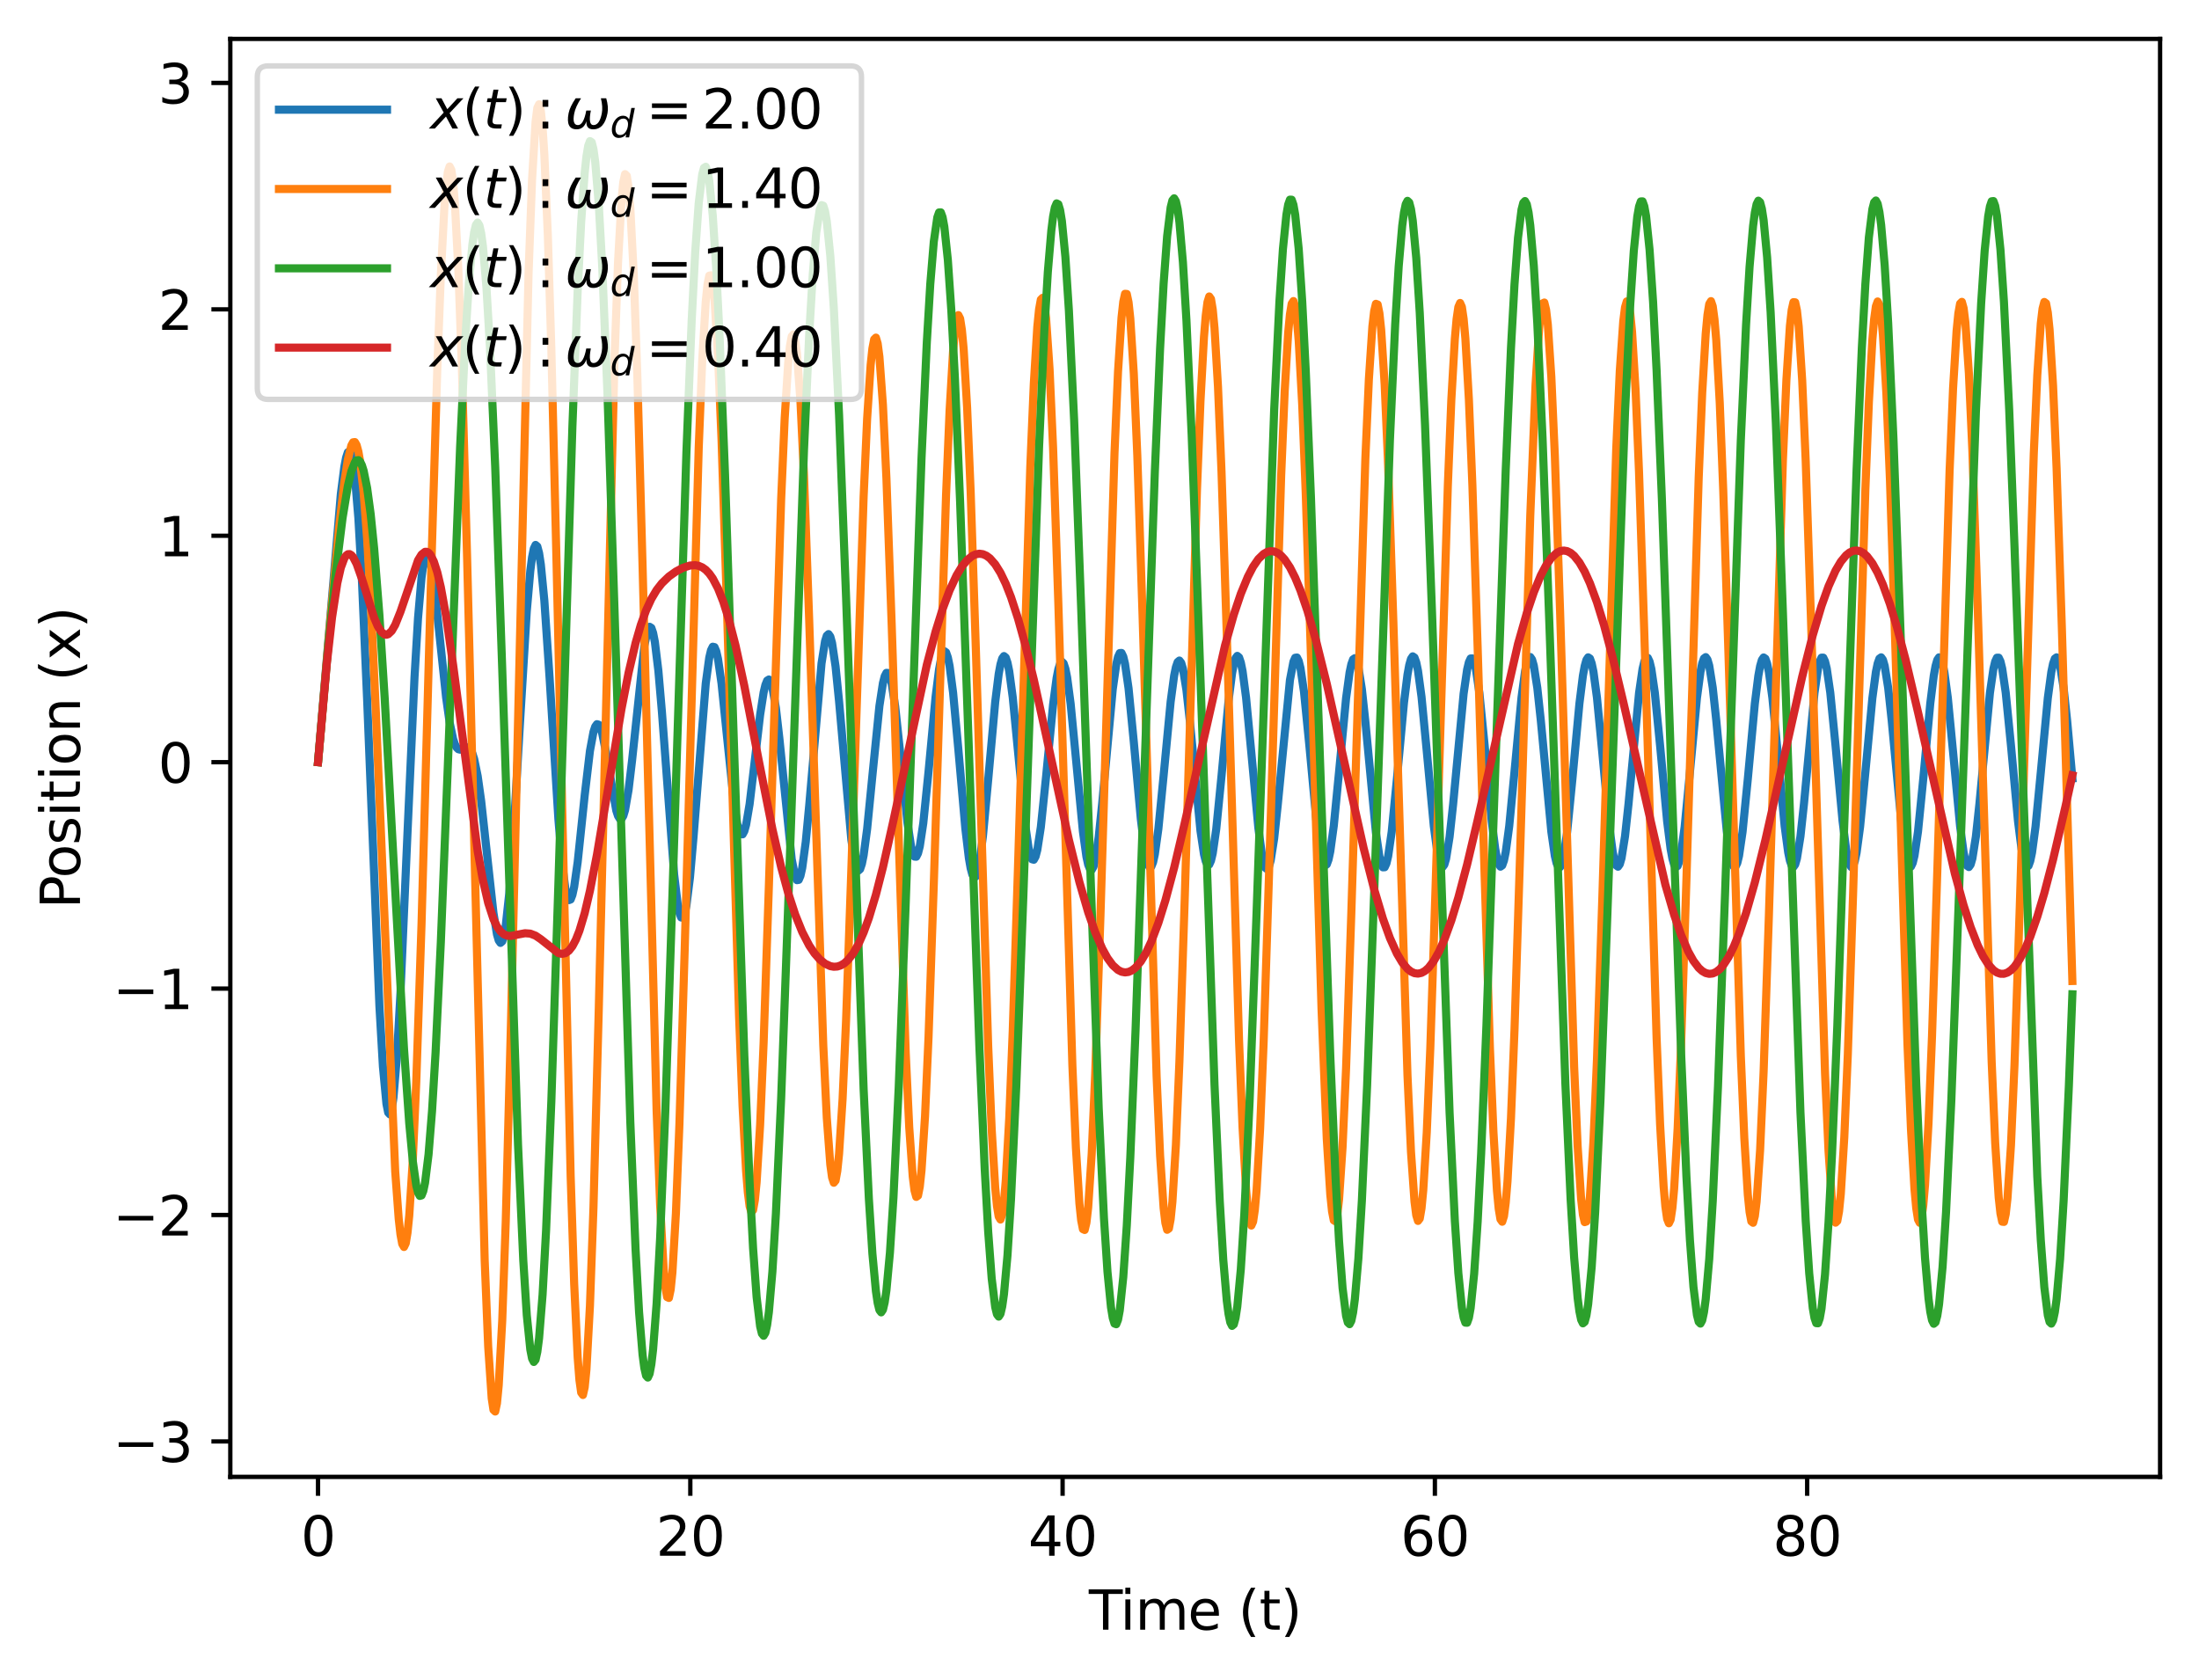 <?xml version="1.0" encoding="utf-8" standalone="no"?>
<!DOCTYPE svg PUBLIC "-//W3C//DTD SVG 1.1//EN"
  "http://www.w3.org/Graphics/SVG/1.1/DTD/svg11.dtd">
<svg xmlns:xlink="http://www.w3.org/1999/xlink" width="406.94pt" height="310.868pt" viewBox="0 0 406.94 310.868" xmlns="http://www.w3.org/2000/svg" version="1.1">
 <defs>
  <style type="text/css">*{stroke-linejoin: round; stroke-linecap: butt}</style>
 </defs>
 <g id="figure_1">
  <g id="patch_1">
   <path d="M 0 310.868 
L 406.94 310.868 
L 406.94 0 
L 0 0 
z
" style="fill: #ffffff"/>
  </g>
  <g id="axes_1">
   <g id="patch_2">
    <path d="M 42.62 273.312 
L 399.74 273.312 
L 399.74 7.2 
L 42.62 7.2 
z
" style="fill: #ffffff"/>
   </g>
   <g id="matplotlib.axis_1">
    <g id="xtick_1">
     <g id="line2d_1">
      <defs>
       <path id="m3a21cd30e2" d="M 0 0 
L 0 3.5 
" style="stroke: #000000; stroke-width: 0.8"/>
      </defs>
      <g>
       <use xlink:href="#m3a21cd30e2" x="58.853" y="273.312" style="stroke: #000000; stroke-width: 0.8"/>
      </g>
     </g>
     <g id="text_1">
      <!-- 0 -->
      <g transform="translate(55.672 287.91) scale(0.1 -0.1)">
       <defs>
        <path id="DejaVuSans-30" d="M 2034 4250 
Q 1547 4250 1301 3770 
Q 1056 3291 1056 2328 
Q 1056 1369 1301 889 
Q 1547 409 2034 409 
Q 2525 409 2770 889 
Q 3016 1369 3016 2328 
Q 3016 3291 2770 3770 
Q 2525 4250 2034 4250 
z
M 2034 4750 
Q 2819 4750 3233 4129 
Q 3647 3509 3647 2328 
Q 3647 1150 3233 529 
Q 2819 -91 2034 -91 
Q 1250 -91 836 529 
Q 422 1150 422 2328 
Q 422 3509 836 4129 
Q 1250 4750 2034 4750 
z
" transform="scale(0.016)"/>
       </defs>
       <use xlink:href="#DejaVuSans-30"/>
      </g>
     </g>
    </g>
    <g id="xtick_2">
     <g id="line2d_2">
      <g>
       <use xlink:href="#m3a21cd30e2" x="127.747" y="273.312" style="stroke: #000000; stroke-width: 0.8"/>
      </g>
     </g>
     <g id="text_2">
      <!-- 20 -->
      <g transform="translate(121.384 287.91) scale(0.1 -0.1)">
       <defs>
        <path id="DejaVuSans-32" d="M 1228 531 
L 3431 531 
L 3431 0 
L 469 0 
L 469 531 
Q 828 903 1448 1529 
Q 2069 2156 2228 2338 
Q 2531 2678 2651 2914 
Q 2772 3150 2772 3378 
Q 2772 3750 2511 3984 
Q 2250 4219 1831 4219 
Q 1534 4219 1204 4116 
Q 875 4013 500 3803 
L 500 4441 
Q 881 4594 1212 4672 
Q 1544 4750 1819 4750 
Q 2544 4750 2975 4387 
Q 3406 4025 3406 3419 
Q 3406 3131 3298 2873 
Q 3191 2616 2906 2266 
Q 2828 2175 2409 1742 
Q 1991 1309 1228 531 
z
" transform="scale(0.016)"/>
       </defs>
       <use xlink:href="#DejaVuSans-32"/>
       <use xlink:href="#DejaVuSans-30" x="63.623"/>
      </g>
     </g>
    </g>
    <g id="xtick_3">
     <g id="line2d_3">
      <g>
       <use xlink:href="#m3a21cd30e2" x="196.641" y="273.312" style="stroke: #000000; stroke-width: 0.8"/>
      </g>
     </g>
     <g id="text_3">
      <!-- 40 -->
      <g transform="translate(190.278 287.91) scale(0.1 -0.1)">
       <defs>
        <path id="DejaVuSans-34" d="M 2419 4116 
L 825 1625 
L 2419 1625 
L 2419 4116 
z
M 2253 4666 
L 3047 4666 
L 3047 1625 
L 3713 1625 
L 3713 1100 
L 3047 1100 
L 3047 0 
L 2419 0 
L 2419 1100 
L 313 1100 
L 313 1709 
L 2253 4666 
z
" transform="scale(0.016)"/>
       </defs>
       <use xlink:href="#DejaVuSans-34"/>
       <use xlink:href="#DejaVuSans-30" x="63.623"/>
      </g>
     </g>
    </g>
    <g id="xtick_4">
     <g id="line2d_4">
      <g>
       <use xlink:href="#m3a21cd30e2" x="265.535" y="273.312" style="stroke: #000000; stroke-width: 0.8"/>
      </g>
     </g>
     <g id="text_4">
      <!-- 60 -->
      <g transform="translate(259.172 287.91) scale(0.1 -0.1)">
       <defs>
        <path id="DejaVuSans-36" d="M 2113 2584 
Q 1688 2584 1439 2293 
Q 1191 2003 1191 1497 
Q 1191 994 1439 701 
Q 1688 409 2113 409 
Q 2538 409 2786 701 
Q 3034 994 3034 1497 
Q 3034 2003 2786 2293 
Q 2538 2584 2113 2584 
z
M 3366 4563 
L 3366 3988 
Q 3128 4100 2886 4159 
Q 2644 4219 2406 4219 
Q 1781 4219 1451 3797 
Q 1122 3375 1075 2522 
Q 1259 2794 1537 2939 
Q 1816 3084 2150 3084 
Q 2853 3084 3261 2657 
Q 3669 2231 3669 1497 
Q 3669 778 3244 343 
Q 2819 -91 2113 -91 
Q 1303 -91 875 529 
Q 447 1150 447 2328 
Q 447 3434 972 4092 
Q 1497 4750 2381 4750 
Q 2619 4750 2861 4703 
Q 3103 4656 3366 4563 
z
" transform="scale(0.016)"/>
       </defs>
       <use xlink:href="#DejaVuSans-36"/>
       <use xlink:href="#DejaVuSans-30" x="63.623"/>
      </g>
     </g>
    </g>
    <g id="xtick_5">
     <g id="line2d_5">
      <g>
       <use xlink:href="#m3a21cd30e2" x="334.428" y="273.312" style="stroke: #000000; stroke-width: 0.8"/>
      </g>
     </g>
     <g id="text_5">
      <!-- 80 -->
      <g transform="translate(328.066 287.91) scale(0.1 -0.1)">
       <defs>
        <path id="DejaVuSans-38" d="M 2034 2216 
Q 1584 2216 1326 1975 
Q 1069 1734 1069 1313 
Q 1069 891 1326 650 
Q 1584 409 2034 409 
Q 2484 409 2743 651 
Q 3003 894 3003 1313 
Q 3003 1734 2745 1975 
Q 2488 2216 2034 2216 
z
M 1403 2484 
Q 997 2584 770 2862 
Q 544 3141 544 3541 
Q 544 4100 942 4425 
Q 1341 4750 2034 4750 
Q 2731 4750 3128 4425 
Q 3525 4100 3525 3541 
Q 3525 3141 3298 2862 
Q 3072 2584 2669 2484 
Q 3125 2378 3379 2068 
Q 3634 1759 3634 1313 
Q 3634 634 3220 271 
Q 2806 -91 2034 -91 
Q 1263 -91 848 271 
Q 434 634 434 1313 
Q 434 1759 690 2068 
Q 947 2378 1403 2484 
z
M 1172 3481 
Q 1172 3119 1398 2916 
Q 1625 2713 2034 2713 
Q 2441 2713 2670 2916 
Q 2900 3119 2900 3481 
Q 2900 3844 2670 4047 
Q 2441 4250 2034 4250 
Q 1625 4250 1398 4047 
Q 1172 3844 1172 3481 
z
" transform="scale(0.016)"/>
       </defs>
       <use xlink:href="#DejaVuSans-38"/>
       <use xlink:href="#DejaVuSans-30" x="63.623"/>
      </g>
     </g>
    </g>
    <g id="text_6">
     <!-- Time (t) -->
     <g transform="translate(201.496 301.589) scale(0.1 -0.1)">
      <defs>
       <path id="DejaVuSans-54" d="M -19 4666 
L 3928 4666 
L 3928 4134 
L 2272 4134 
L 2272 0 
L 1638 0 
L 1638 4134 
L -19 4134 
L -19 4666 
z
" transform="scale(0.016)"/>
       <path id="DejaVuSans-69" d="M 603 3500 
L 1178 3500 
L 1178 0 
L 603 0 
L 603 3500 
z
M 603 4863 
L 1178 4863 
L 1178 4134 
L 603 4134 
L 603 4863 
z
" transform="scale(0.016)"/>
       <path id="DejaVuSans-6d" d="M 3328 2828 
Q 3544 3216 3844 3400 
Q 4144 3584 4550 3584 
Q 5097 3584 5394 3201 
Q 5691 2819 5691 2113 
L 5691 0 
L 5113 0 
L 5113 2094 
Q 5113 2597 4934 2840 
Q 4756 3084 4391 3084 
Q 3944 3084 3684 2787 
Q 3425 2491 3425 1978 
L 3425 0 
L 2847 0 
L 2847 2094 
Q 2847 2600 2669 2842 
Q 2491 3084 2119 3084 
Q 1678 3084 1418 2786 
Q 1159 2488 1159 1978 
L 1159 0 
L 581 0 
L 581 3500 
L 1159 3500 
L 1159 2956 
Q 1356 3278 1631 3431 
Q 1906 3584 2284 3584 
Q 2666 3584 2933 3390 
Q 3200 3197 3328 2828 
z
" transform="scale(0.016)"/>
       <path id="DejaVuSans-65" d="M 3597 1894 
L 3597 1613 
L 953 1613 
Q 991 1019 1311 708 
Q 1631 397 2203 397 
Q 2534 397 2845 478 
Q 3156 559 3463 722 
L 3463 178 
Q 3153 47 2828 -22 
Q 2503 -91 2169 -91 
Q 1331 -91 842 396 
Q 353 884 353 1716 
Q 353 2575 817 3079 
Q 1281 3584 2069 3584 
Q 2775 3584 3186 3129 
Q 3597 2675 3597 1894 
z
M 3022 2063 
Q 3016 2534 2758 2815 
Q 2500 3097 2075 3097 
Q 1594 3097 1305 2825 
Q 1016 2553 972 2059 
L 3022 2063 
z
" transform="scale(0.016)"/>
       <path id="DejaVuSans-20" transform="scale(0.016)"/>
       <path id="DejaVuSans-28" d="M 1984 4856 
Q 1566 4138 1362 3434 
Q 1159 2731 1159 2009 
Q 1159 1288 1364 580 
Q 1569 -128 1984 -844 
L 1484 -844 
Q 1016 -109 783 600 
Q 550 1309 550 2009 
Q 550 2706 781 3412 
Q 1013 4119 1484 4856 
L 1984 4856 
z
" transform="scale(0.016)"/>
       <path id="DejaVuSans-74" d="M 1172 4494 
L 1172 3500 
L 2356 3500 
L 2356 3053 
L 1172 3053 
L 1172 1153 
Q 1172 725 1289 603 
Q 1406 481 1766 481 
L 2356 481 
L 2356 0 
L 1766 0 
Q 1100 0 847 248 
Q 594 497 594 1153 
L 594 3053 
L 172 3053 
L 172 3500 
L 594 3500 
L 594 4494 
L 1172 4494 
z
" transform="scale(0.016)"/>
       <path id="DejaVuSans-29" d="M 513 4856 
L 1013 4856 
Q 1481 4119 1714 3412 
Q 1947 2706 1947 2009 
Q 1947 1309 1714 600 
Q 1481 -109 1013 -844 
L 513 -844 
Q 928 -128 1133 580 
Q 1338 1288 1338 2009 
Q 1338 2731 1133 3434 
Q 928 4138 513 4856 
z
" transform="scale(0.016)"/>
      </defs>
      <use xlink:href="#DejaVuSans-54"/>
      <use xlink:href="#DejaVuSans-69" x="57.959"/>
      <use xlink:href="#DejaVuSans-6d" x="85.742"/>
      <use xlink:href="#DejaVuSans-65" x="183.154"/>
      <use xlink:href="#DejaVuSans-20" x="244.678"/>
      <use xlink:href="#DejaVuSans-28" x="276.465"/>
      <use xlink:href="#DejaVuSans-74" x="315.479"/>
      <use xlink:href="#DejaVuSans-29" x="354.688"/>
     </g>
    </g>
   </g>
   <g id="matplotlib.axis_2">
    <g id="ytick_1">
     <g id="line2d_6">
      <defs>
       <path id="m6da5e5946d" d="M 0 0 
L -3.5 0 
" style="stroke: #000000; stroke-width: 0.8"/>
      </defs>
      <g>
       <use xlink:href="#m6da5e5946d" x="42.62" y="266.751" style="stroke: #000000; stroke-width: 0.8"/>
      </g>
     </g>
     <g id="text_7">
      <!-- −3 -->
      <g transform="translate(20.878 270.55) scale(0.1 -0.1)">
       <defs>
        <path id="DejaVuSans-2212" d="M 678 2272 
L 4684 2272 
L 4684 1741 
L 678 1741 
L 678 2272 
z
" transform="scale(0.016)"/>
        <path id="DejaVuSans-33" d="M 2597 2516 
Q 3050 2419 3304 2112 
Q 3559 1806 3559 1356 
Q 3559 666 3084 287 
Q 2609 -91 1734 -91 
Q 1441 -91 1130 -33 
Q 819 25 488 141 
L 488 750 
Q 750 597 1062 519 
Q 1375 441 1716 441 
Q 2309 441 2620 675 
Q 2931 909 2931 1356 
Q 2931 1769 2642 2001 
Q 2353 2234 1838 2234 
L 1294 2234 
L 1294 2753 
L 1863 2753 
Q 2328 2753 2575 2939 
Q 2822 3125 2822 3475 
Q 2822 3834 2567 4026 
Q 2313 4219 1838 4219 
Q 1578 4219 1281 4162 
Q 984 4106 628 3988 
L 628 4550 
Q 988 4650 1302 4700 
Q 1616 4750 1894 4750 
Q 2613 4750 3031 4423 
Q 3450 4097 3450 3541 
Q 3450 3153 3228 2886 
Q 3006 2619 2597 2516 
z
" transform="scale(0.016)"/>
       </defs>
       <use xlink:href="#DejaVuSans-2212"/>
       <use xlink:href="#DejaVuSans-33" x="83.789"/>
      </g>
     </g>
    </g>
    <g id="ytick_2">
     <g id="line2d_7">
      <g>
       <use xlink:href="#m6da5e5946d" x="42.62" y="224.85" style="stroke: #000000; stroke-width: 0.8"/>
      </g>
     </g>
     <g id="text_8">
      <!-- −2 -->
      <g transform="translate(20.878 228.649) scale(0.1 -0.1)">
       <use xlink:href="#DejaVuSans-2212"/>
       <use xlink:href="#DejaVuSans-32" x="83.789"/>
      </g>
     </g>
    </g>
    <g id="ytick_3">
     <g id="line2d_8">
      <g>
       <use xlink:href="#m6da5e5946d" x="42.62" y="182.949" style="stroke: #000000; stroke-width: 0.8"/>
      </g>
     </g>
     <g id="text_9">
      <!-- −1 -->
      <g transform="translate(20.878 186.748) scale(0.1 -0.1)">
       <defs>
        <path id="DejaVuSans-31" d="M 794 531 
L 1825 531 
L 1825 4091 
L 703 3866 
L 703 4441 
L 1819 4666 
L 2450 4666 
L 2450 531 
L 3481 531 
L 3481 0 
L 794 0 
L 794 531 
z
" transform="scale(0.016)"/>
       </defs>
       <use xlink:href="#DejaVuSans-2212"/>
       <use xlink:href="#DejaVuSans-31" x="83.789"/>
      </g>
     </g>
    </g>
    <g id="ytick_4">
     <g id="line2d_9">
      <g>
       <use xlink:href="#m6da5e5946d" x="42.62" y="141.048" style="stroke: #000000; stroke-width: 0.8"/>
      </g>
     </g>
     <g id="text_10">
      <!-- 0 -->
      <g transform="translate(29.258 144.848) scale(0.1 -0.1)">
       <use xlink:href="#DejaVuSans-30"/>
      </g>
     </g>
    </g>
    <g id="ytick_5">
     <g id="line2d_10">
      <g>
       <use xlink:href="#m6da5e5946d" x="42.62" y="99.148" style="stroke: #000000; stroke-width: 0.8"/>
      </g>
     </g>
     <g id="text_11">
      <!-- 1 -->
      <g transform="translate(29.258 102.947) scale(0.1 -0.1)">
       <use xlink:href="#DejaVuSans-31"/>
      </g>
     </g>
    </g>
    <g id="ytick_6">
     <g id="line2d_11">
      <g>
       <use xlink:href="#m6da5e5946d" x="42.62" y="57.247" style="stroke: #000000; stroke-width: 0.8"/>
      </g>
     </g>
     <g id="text_12">
      <!-- 2 -->
      <g transform="translate(29.258 61.046) scale(0.1 -0.1)">
       <use xlink:href="#DejaVuSans-32"/>
      </g>
     </g>
    </g>
    <g id="ytick_7">
     <g id="line2d_12">
      <g>
       <use xlink:href="#m6da5e5946d" x="42.62" y="15.346" style="stroke: #000000; stroke-width: 0.8"/>
      </g>
     </g>
     <g id="text_13">
      <!-- 3 -->
      <g transform="translate(29.258 19.145) scale(0.1 -0.1)">
       <use xlink:href="#DejaVuSans-33"/>
      </g>
     </g>
    </g>
    <g id="text_14">
     <!-- Position (x) -->
     <g transform="translate(14.798 168.17) rotate(-90) scale(0.1 -0.1)">
      <defs>
       <path id="DejaVuSans-50" d="M 1259 4147 
L 1259 2394 
L 2053 2394 
Q 2494 2394 2734 2622 
Q 2975 2850 2975 3272 
Q 2975 3691 2734 3919 
Q 2494 4147 2053 4147 
L 1259 4147 
z
M 628 4666 
L 2053 4666 
Q 2838 4666 3239 4311 
Q 3641 3956 3641 3272 
Q 3641 2581 3239 2228 
Q 2838 1875 2053 1875 
L 1259 1875 
L 1259 0 
L 628 0 
L 628 4666 
z
" transform="scale(0.016)"/>
       <path id="DejaVuSans-6f" d="M 1959 3097 
Q 1497 3097 1228 2736 
Q 959 2375 959 1747 
Q 959 1119 1226 758 
Q 1494 397 1959 397 
Q 2419 397 2687 759 
Q 2956 1122 2956 1747 
Q 2956 2369 2687 2733 
Q 2419 3097 1959 3097 
z
M 1959 3584 
Q 2709 3584 3137 3096 
Q 3566 2609 3566 1747 
Q 3566 888 3137 398 
Q 2709 -91 1959 -91 
Q 1206 -91 779 398 
Q 353 888 353 1747 
Q 353 2609 779 3096 
Q 1206 3584 1959 3584 
z
" transform="scale(0.016)"/>
       <path id="DejaVuSans-73" d="M 2834 3397 
L 2834 2853 
Q 2591 2978 2328 3040 
Q 2066 3103 1784 3103 
Q 1356 3103 1142 2972 
Q 928 2841 928 2578 
Q 928 2378 1081 2264 
Q 1234 2150 1697 2047 
L 1894 2003 
Q 2506 1872 2764 1633 
Q 3022 1394 3022 966 
Q 3022 478 2636 193 
Q 2250 -91 1575 -91 
Q 1294 -91 989 -36 
Q 684 19 347 128 
L 347 722 
Q 666 556 975 473 
Q 1284 391 1588 391 
Q 1994 391 2212 530 
Q 2431 669 2431 922 
Q 2431 1156 2273 1281 
Q 2116 1406 1581 1522 
L 1381 1569 
Q 847 1681 609 1914 
Q 372 2147 372 2553 
Q 372 3047 722 3315 
Q 1072 3584 1716 3584 
Q 2034 3584 2315 3537 
Q 2597 3491 2834 3397 
z
" transform="scale(0.016)"/>
       <path id="DejaVuSans-6e" d="M 3513 2113 
L 3513 0 
L 2938 0 
L 2938 2094 
Q 2938 2591 2744 2837 
Q 2550 3084 2163 3084 
Q 1697 3084 1428 2787 
Q 1159 2491 1159 1978 
L 1159 0 
L 581 0 
L 581 3500 
L 1159 3500 
L 1159 2956 
Q 1366 3272 1645 3428 
Q 1925 3584 2291 3584 
Q 2894 3584 3203 3211 
Q 3513 2838 3513 2113 
z
" transform="scale(0.016)"/>
       <path id="DejaVuSans-78" d="M 3513 3500 
L 2247 1797 
L 3578 0 
L 2900 0 
L 1881 1375 
L 863 0 
L 184 0 
L 1544 1831 
L 300 3500 
L 978 3500 
L 1906 2253 
L 2834 3500 
L 3513 3500 
z
" transform="scale(0.016)"/>
      </defs>
      <use xlink:href="#DejaVuSans-50"/>
      <use xlink:href="#DejaVuSans-6f" x="56.678"/>
      <use xlink:href="#DejaVuSans-73" x="117.859"/>
      <use xlink:href="#DejaVuSans-69" x="169.959"/>
      <use xlink:href="#DejaVuSans-74" x="197.742"/>
      <use xlink:href="#DejaVuSans-69" x="236.951"/>
      <use xlink:href="#DejaVuSans-6f" x="264.734"/>
      <use xlink:href="#DejaVuSans-6e" x="325.916"/>
      <use xlink:href="#DejaVuSans-20" x="389.295"/>
      <use xlink:href="#DejaVuSans-28" x="421.082"/>
      <use xlink:href="#DejaVuSans-78" x="460.096"/>
      <use xlink:href="#DejaVuSans-29" x="519.275"/>
     </g>
    </g>
   </g>
   <g id="line2d_13">
    <path d="M 58.853 141.048 
L 63.074 91.427 
L 63.723 86.372 
L 64.048 84.693 
L 64.372 83.699 
L 64.697 83.483 
L 65.021 84.115 
L 65.346 85.648 
L 65.671 88.114 
L 66.32 95.862 
L 66.969 107.187 
L 67.943 129.505 
L 70.216 186.206 
L 70.865 197.406 
L 71.515 204.282 
L 71.839 205.896 
L 72.164 206.238 
L 72.489 205.309 
L 72.813 203.137 
L 73.462 195.359 
L 74.112 183.766 
L 75.41 154.125 
L 76.709 125.313 
L 77.358 114.401 
L 78.008 106.91 
L 78.332 104.55 
L 78.657 103.111 
L 78.982 102.566 
L 79.306 102.854 
L 79.631 103.899 
L 80.28 107.881 
L 81.254 116.784 
L 82.553 129.053 
L 83.202 133.666 
L 83.851 136.753 
L 84.176 137.72 
L 84.501 138.337 
L 84.825 138.652 
L 85.15 138.732 
L 85.799 138.502 
L 86.449 138.304 
L 86.773 138.422 
L 87.098 138.783 
L 87.423 139.448 
L 87.747 140.46 
L 88.397 143.617 
L 89.046 148.241 
L 90.02 157.139 
L 91.318 168.956 
L 91.968 172.911 
L 92.292 174.038 
L 92.617 174.493 
L 92.942 174.211 
L 93.266 173.154 
L 93.591 171.309 
L 94.24 165.328 
L 94.89 156.644 
L 96.188 134.4 
L 97.487 113.073 
L 98.136 105.644 
L 98.461 103.134 
L 98.786 101.52 
L 99.11 100.846 
L 99.435 101.125 
L 99.76 102.342 
L 100.084 104.46 
L 100.733 111.115 
L 101.707 125.476 
L 103.331 151.532 
L 103.98 159.393 
L 104.629 164.527 
L 104.954 165.944 
L 105.279 166.58 
L 105.603 166.456 
L 105.928 165.613 
L 106.253 164.122 
L 106.902 159.545 
L 108.201 147.191 
L 109.174 138.96 
L 109.824 135.449 
L 110.148 134.463 
L 110.473 134.019 
L 110.798 134.111 
L 111.122 134.709 
L 111.447 135.762 
L 112.096 138.941 
L 114.044 150.004 
L 114.369 150.995 
L 114.694 151.522 
L 115.018 151.534 
L 115.343 151.004 
L 115.668 149.925 
L 116.317 146.205 
L 116.966 140.757 
L 119.239 119.482 
L 119.888 116.501 
L 120.213 115.992 
L 120.537 116.198 
L 120.862 117.133 
L 121.187 118.789 
L 121.836 124.118 
L 122.485 131.651 
L 124.758 161.862 
L 125.407 167.277 
L 125.732 168.922 
L 126.057 169.787 
L 126.381 169.844 
L 126.706 169.094 
L 127.03 167.564 
L 127.68 162.398 
L 128.329 155.026 
L 130.602 126.482 
L 131.251 121.707 
L 131.576 120.335 
L 131.9 119.684 
L 132.225 119.754 
L 132.55 120.526 
L 132.874 121.951 
L 133.524 126.474 
L 134.498 135.93 
L 135.796 148.385 
L 136.445 152.503 
L 136.77 153.745 
L 137.095 154.382 
L 137.419 154.401 
L 137.744 153.811 
L 138.069 152.643 
L 138.718 148.813 
L 139.692 140.655 
L 140.666 132.288 
L 141.315 128.131 
L 141.64 126.761 
L 141.965 125.953 
L 142.289 125.75 
L 142.614 126.17 
L 142.939 127.211 
L 143.588 131.025 
L 144.237 136.713 
L 146.51 159.01 
L 147.159 162.239 
L 147.484 162.882 
L 147.808 162.828 
L 148.133 162.067 
L 148.458 160.613 
L 149.107 155.812 
L 149.756 148.989 
L 152.029 122.777 
L 152.678 118.67 
L 153.003 117.641 
L 153.328 117.349 
L 153.652 117.801 
L 153.977 118.979 
L 154.626 123.323 
L 155.275 129.782 
L 157.548 155.438 
L 158.197 159.603 
L 158.522 160.714 
L 158.847 161.128 
L 159.171 160.842 
L 159.496 159.874 
L 159.821 158.267 
L 160.47 153.408 
L 161.444 143.532 
L 162.742 130.642 
L 163.392 126.405 
L 163.716 125.145 
L 164.041 124.52 
L 164.366 124.548 
L 164.69 125.225 
L 165.015 126.522 
L 165.664 130.749 
L 166.638 139.859 
L 167.937 152.298 
L 168.586 156.541 
L 168.911 157.843 
L 169.236 158.523 
L 169.56 158.548 
L 169.885 157.912 
L 170.21 156.635 
L 170.859 152.342 
L 171.833 142.793 
L 173.131 129.001 
L 173.781 123.866 
L 174.105 122.102 
L 174.43 120.965 
L 174.755 120.501 
L 175.079 120.733 
L 175.404 121.657 
L 175.729 123.246 
L 176.378 128.201 
L 177.352 138.713 
L 178.651 153.416 
L 179.3 158.826 
L 179.625 160.684 
L 179.949 161.884 
L 180.274 162.388 
L 180.598 162.181 
L 180.923 161.269 
L 181.248 159.686 
L 181.897 154.753 
L 182.871 144.326 
L 184.17 129.914 
L 184.819 124.707 
L 185.144 122.949 
L 185.468 121.839 
L 185.793 121.413 
L 186.118 121.682 
L 186.442 122.632 
L 186.767 124.224 
L 187.416 129.073 
L 188.39 139.05 
L 189.689 152.364 
L 190.338 156.867 
L 190.663 158.263 
L 190.987 159.017 
L 191.312 159.104 
L 191.637 158.521 
L 191.961 157.291 
L 192.611 153.09 
L 193.585 143.718 
L 194.883 130.361 
L 195.533 125.476 
L 195.857 123.834 
L 196.182 122.813 
L 196.507 122.454 
L 196.831 122.768 
L 197.156 123.749 
L 197.481 125.363 
L 198.13 130.244 
L 199.104 140.329 
L 200.402 153.887 
L 201.052 158.551 
L 201.376 160.022 
L 201.701 160.84 
L 202.026 160.972 
L 202.35 160.41 
L 202.675 159.172 
L 203.324 154.862 
L 203.974 148.628 
L 205.922 127.532 
L 206.571 122.958 
L 206.896 121.572 
L 207.22 120.856 
L 207.545 120.835 
L 207.869 121.51 
L 208.194 122.855 
L 208.843 127.351 
L 209.817 137.298 
L 211.116 151.544 
L 211.765 156.873 
L 212.415 159.953 
L 212.739 160.504 
L 213.064 160.365 
L 213.389 159.544 
L 213.713 158.071 
L 214.363 153.412 
L 215.337 143.502 
L 216.635 129.859 
L 217.284 125.033 
L 217.609 123.454 
L 217.934 122.513 
L 218.258 122.243 
L 218.583 122.655 
L 218.908 123.733 
L 219.557 127.707 
L 220.206 133.597 
L 222.154 153.75 
L 222.804 158.098 
L 223.128 159.392 
L 223.453 160.032 
L 223.778 159.994 
L 224.102 159.276 
L 224.427 157.905 
L 225.076 153.414 
L 226.05 143.595 
L 227.349 129.708 
L 227.998 124.618 
L 228.323 122.889 
L 228.647 121.796 
L 228.972 121.378 
L 229.297 121.651 
L 229.621 122.605 
L 229.946 124.207 
L 230.595 129.112 
L 231.569 139.322 
L 232.868 153.225 
L 233.517 158.094 
L 233.842 159.676 
L 234.166 160.606 
L 234.491 160.852 
L 234.816 160.407 
L 235.14 159.285 
L 235.79 155.189 
L 236.439 149.14 
L 238.712 125.849 
L 239.361 122.455 
L 239.686 121.725 
L 240.01 121.679 
L 240.335 122.318 
L 240.66 123.619 
L 241.309 127.997 
L 242.283 137.718 
L 243.581 151.618 
L 244.231 156.772 
L 244.555 158.546 
L 244.88 159.691 
L 245.205 160.169 
L 245.529 159.961 
L 245.854 159.076 
L 246.179 157.548 
L 246.828 152.798 
L 247.802 142.826 
L 249.101 129.206 
L 249.75 124.449 
L 250.075 122.914 
L 250.399 122.023 
L 250.724 121.808 
L 251.049 122.278 
L 251.373 123.416 
L 252.022 127.52 
L 252.672 133.546 
L 254.62 154.066 
L 255.269 158.506 
L 255.594 159.837 
L 255.918 160.507 
L 256.243 160.492 
L 256.568 159.791 
L 256.892 158.43 
L 257.542 153.938 
L 258.516 144.071 
L 259.814 130.042 
L 260.464 124.859 
L 260.788 123.08 
L 261.113 121.935 
L 261.437 121.464 
L 261.762 121.684 
L 262.087 122.586 
L 262.411 124.137 
L 263.061 128.948 
L 264.035 139.036 
L 265.333 152.84 
L 265.983 157.691 
L 266.307 159.27 
L 266.632 160.204 
L 266.957 160.458 
L 267.281 160.026 
L 267.606 158.922 
L 268.255 154.875 
L 268.905 148.888 
L 270.852 128.377 
L 271.502 123.905 
L 271.826 122.551 
L 272.151 121.857 
L 272.476 121.844 
L 272.8 122.514 
L 273.125 123.844 
L 273.774 128.265 
L 274.748 138.024 
L 276.047 151.921 
L 276.696 157.049 
L 277.021 158.805 
L 277.346 159.931 
L 277.67 160.385 
L 277.995 160.152 
L 278.32 159.24 
L 278.644 157.683 
L 279.293 152.871 
L 280.267 142.808 
L 281.566 129.076 
L 282.215 124.274 
L 282.54 122.722 
L 282.865 121.815 
L 283.189 121.588 
L 283.514 122.048 
L 283.839 123.18 
L 284.488 127.279 
L 285.137 133.314 
L 287.085 153.921 
L 287.734 158.405 
L 288.059 159.76 
L 288.384 160.453 
L 288.708 160.462 
L 289.033 159.785 
L 289.358 158.446 
L 290.007 154 
L 290.981 144.191 
L 292.28 130.212 
L 292.929 125.041 
L 293.254 123.265 
L 293.578 122.119 
L 293.903 121.645 
L 294.228 121.86 
L 294.552 122.756 
L 294.877 124.299 
L 295.526 129.087 
L 296.5 139.128 
L 297.799 152.86 
L 298.448 157.676 
L 298.773 159.237 
L 299.097 160.153 
L 299.422 160.392 
L 299.747 159.945 
L 300.071 158.828 
L 300.721 154.76 
L 301.37 148.757 
L 303.318 128.243 
L 303.967 123.782 
L 304.292 122.437 
L 304.617 121.752 
L 304.941 121.75 
L 305.266 122.433 
L 305.59 123.775 
L 306.24 128.224 
L 307.214 138.024 
L 308.512 151.974 
L 309.162 157.123 
L 309.486 158.886 
L 309.811 160.02 
L 310.136 160.482 
L 310.46 160.255 
L 310.785 159.347 
L 311.11 157.791 
L 311.759 152.978 
L 312.733 142.907 
L 314.032 129.148 
L 314.681 124.325 
L 315.005 122.763 
L 315.33 121.846 
L 315.655 121.608 
L 315.979 122.058 
L 316.304 123.178 
L 316.953 127.256 
L 317.603 133.272 
L 319.551 153.841 
L 320.2 158.322 
L 320.525 159.676 
L 320.849 160.37 
L 321.174 160.38 
L 321.499 159.705 
L 321.823 158.37 
L 322.473 153.932 
L 323.446 144.144 
L 324.745 130.196 
L 325.394 125.044 
L 325.719 123.276 
L 326.044 122.138 
L 326.368 121.671 
L 326.693 121.892 
L 327.018 122.794 
L 327.342 124.343 
L 327.992 129.143 
L 328.966 139.191 
L 330.264 152.922 
L 330.914 157.736 
L 331.238 159.292 
L 331.563 160.204 
L 331.888 160.438 
L 332.212 159.985 
L 332.537 158.862 
L 333.186 154.784 
L 333.835 148.768 
L 335.783 128.217 
L 336.433 123.747 
L 336.757 122.397 
L 337.082 121.708 
L 337.407 121.705 
L 337.731 122.385 
L 338.056 123.727 
L 338.705 128.176 
L 339.679 137.977 
L 340.978 151.941 
L 341.627 157.096 
L 341.952 158.864 
L 342.276 160.002 
L 342.601 160.469 
L 342.926 160.248 
L 343.25 159.346 
L 343.575 157.795 
L 344.224 152.99 
L 345.198 142.93 
L 346.497 129.184 
L 347.146 124.359 
L 347.471 122.798 
L 347.796 121.883 
L 348.12 121.646 
L 348.445 122.095 
L 348.77 123.215 
L 349.419 127.286 
L 350.068 133.298 
L 352.016 153.846 
L 352.665 158.319 
L 352.99 159.671 
L 353.315 160.363 
L 353.639 160.368 
L 353.964 159.69 
L 354.289 158.352 
L 354.938 153.906 
L 355.912 144.119 
L 357.211 130.163 
L 357.86 125.016 
L 358.185 123.251 
L 358.509 122.116 
L 358.834 121.65 
L 359.158 121.872 
L 359.483 122.774 
L 359.808 124.326 
L 360.457 129.131 
L 361.431 139.193 
L 362.73 152.929 
L 363.379 157.749 
L 363.704 159.308 
L 364.028 160.222 
L 364.353 160.457 
L 364.678 160.006 
L 365.002 158.884 
L 365.652 154.808 
L 366.301 148.792 
L 368.249 128.235 
L 368.898 123.761 
L 369.223 122.409 
L 369.547 121.718 
L 369.872 121.712 
L 370.197 122.39 
L 370.521 123.73 
L 371.171 128.175 
L 372.145 137.968 
L 373.443 151.927 
L 374.093 157.079 
L 374.417 158.846 
L 374.742 159.984 
L 375.067 160.451 
L 375.391 160.23 
L 375.716 159.328 
L 376.041 157.778 
L 376.69 152.974 
L 377.664 142.917 
L 378.962 129.179 
L 379.612 124.357 
L 379.936 122.798 
L 380.261 121.885 
L 380.586 121.649 
L 380.91 122.1 
L 381.235 123.222 
L 381.884 127.296 
L 382.534 133.309 
L 383.508 144.051 
L 383.508 144.051 
" clip-path="url(#p68b405b950)" style="fill: none; stroke: #1f77b4; stroke-width: 1.5; stroke-linecap: square"/>
   </g>
   <g id="line2d_14">
    <path d="M 58.853 141.048 
L 61.126 114.747 
L 62.749 97.666 
L 63.723 89.24 
L 64.372 85.039 
L 65.021 82.431 
L 65.346 81.848 
L 65.671 81.81 
L 65.995 82.367 
L 66.32 83.557 
L 66.645 85.411 
L 67.294 91.18 
L 67.943 99.716 
L 68.593 110.905 
L 69.567 131.973 
L 73.138 216.806 
L 73.787 225.587 
L 74.112 228.459 
L 74.436 230.209 
L 74.761 230.768 
L 75.086 230.091 
L 75.41 228.154 
L 75.735 224.953 
L 76.384 214.857 
L 77.034 200.174 
L 78.008 170.999 
L 79.956 100.347 
L 80.93 68.092 
L 81.579 50.895 
L 82.228 38.505 
L 82.553 34.398 
L 82.877 31.81 
L 83.202 30.81 
L 83.527 31.436 
L 83.851 33.698 
L 84.176 37.576 
L 84.825 49.971 
L 85.475 68.013 
L 86.449 103.492 
L 89.695 233.291 
L 90.345 249.223 
L 90.994 258.772 
L 91.318 260.908 
L 91.643 261.216 
L 91.968 259.685 
L 92.292 256.337 
L 92.942 244.416 
L 93.591 226.116 
L 94.565 189.117 
L 97.812 50.598 
L 98.461 33.229 
L 99.11 22.555 
L 99.435 19.974 
L 99.76 19.296 
L 100.084 20.525 
L 100.409 23.634 
L 100.733 28.568 
L 101.383 43.595 
L 102.032 64.683 
L 103.006 104.683 
L 105.603 217.66 
L 106.253 237.562 
L 106.902 251.207 
L 107.227 255.387 
L 107.551 257.713 
L 107.876 258.157 
L 108.201 256.727 
L 108.525 253.458 
L 109.174 241.645 
L 109.824 223.497 
L 110.798 187.115 
L 113.72 66.51 
L 114.369 48.603 
L 115.018 36.95 
L 115.343 33.698 
L 115.668 32.225 
L 115.992 32.542 
L 116.317 34.636 
L 116.642 38.469 
L 117.291 51.055 
L 117.94 69.414 
L 118.914 104.821 
L 121.511 205.491 
L 122.161 222.985 
L 122.81 234.732 
L 123.135 238.219 
L 123.459 240.047 
L 123.784 240.198 
L 124.109 238.676 
L 124.433 235.51 
L 125.083 224.515 
L 125.732 208.03 
L 126.706 175.753 
L 129.303 82.839 
L 129.952 66.666 
L 130.602 55.844 
L 130.926 52.656 
L 131.251 51.016 
L 131.576 50.942 
L 131.9 52.431 
L 132.225 55.454 
L 132.874 65.841 
L 133.524 81.308 
L 134.498 111.431 
L 136.77 188.072 
L 137.419 204.728 
L 138.069 216.702 
L 138.393 220.681 
L 138.718 223.233 
L 139.043 224.324 
L 139.367 223.936 
L 139.692 222.08 
L 140.017 218.789 
L 140.666 208.182 
L 141.315 192.933 
L 142.289 163.878 
L 144.562 92.306 
L 145.211 77.422 
L 145.86 67.182 
L 146.185 64.027 
L 146.51 62.255 
L 146.834 61.893 
L 147.159 62.951 
L 147.484 65.411 
L 148.133 74.331 
L 148.782 87.983 
L 149.756 115.052 
L 152.354 193.45 
L 153.003 206.845 
L 153.652 215.515 
L 153.977 217.882 
L 154.301 218.877 
L 154.626 218.48 
L 154.951 216.692 
L 155.275 213.543 
L 155.925 203.408 
L 156.574 188.826 
L 157.548 160.959 
L 159.821 91.896 
L 160.47 77.471 
L 161.119 67.543 
L 161.444 64.492 
L 161.769 62.794 
L 162.093 62.48 
L 162.418 63.564 
L 162.742 66.032 
L 163.392 74.934 
L 164.041 88.552 
L 165.015 115.628 
L 167.612 194.891 
L 168.262 208.676 
L 168.911 217.754 
L 169.236 220.319 
L 169.56 221.499 
L 169.885 221.268 
L 170.21 219.62 
L 170.534 216.581 
L 171.184 206.55 
L 171.833 191.893 
L 172.807 163.523 
L 175.079 91.544 
L 175.729 75.999 
L 176.378 64.938 
L 176.703 61.339 
L 177.027 59.118 
L 177.352 58.315 
L 177.677 58.955 
L 178.001 61.033 
L 178.326 64.518 
L 178.975 75.448 
L 179.625 90.963 
L 180.598 120.446 
L 182.871 193.584 
L 183.52 209.01 
L 184.17 219.778 
L 184.494 223.171 
L 184.819 225.154 
L 185.144 225.686 
L 185.468 224.749 
L 185.793 222.353 
L 186.118 218.536 
L 186.767 206.931 
L 187.416 190.763 
L 188.39 160.423 
L 190.663 86.377 
L 191.312 71.036 
L 191.961 60.488 
L 192.286 57.248 
L 192.611 55.445 
L 192.935 55.117 
L 193.26 56.278 
L 193.585 58.912 
L 194.234 68.397 
L 194.883 82.89 
L 195.857 111.769 
L 198.454 197.194 
L 199.104 212.407 
L 199.753 222.73 
L 200.078 225.827 
L 200.402 227.469 
L 200.727 227.62 
L 201.052 226.271 
L 201.376 223.442 
L 202.026 213.569 
L 202.675 198.717 
L 203.649 169.401 
L 206.246 83.824 
L 206.896 68.822 
L 207.545 58.78 
L 207.869 55.843 
L 208.194 54.373 
L 208.519 54.402 
L 208.843 55.935 
L 209.168 58.945 
L 209.817 69.161 
L 210.467 84.302 
L 211.441 113.915 
L 214.038 199.194 
L 214.687 213.89 
L 215.337 223.571 
L 215.661 226.316 
L 215.986 227.587 
L 216.31 227.356 
L 216.635 225.625 
L 216.96 222.422 
L 217.609 211.867 
L 218.258 196.457 
L 219.232 166.62 
L 221.505 90.728 
L 222.154 74.234 
L 222.804 62.36 
L 223.128 58.419 
L 223.453 55.904 
L 223.778 54.866 
L 224.102 55.327 
L 224.427 57.283 
L 224.752 60.697 
L 225.401 71.62 
L 226.05 87.308 
L 227.024 117.354 
L 229.297 192.625 
L 229.946 208.695 
L 230.595 220.085 
L 230.92 223.771 
L 231.245 226.024 
L 231.569 226.799 
L 231.894 226.077 
L 232.219 223.871 
L 232.543 220.221 
L 233.193 208.895 
L 233.842 192.9 
L 234.816 162.627 
L 237.088 88.048 
L 237.738 72.437 
L 238.387 61.576 
L 238.712 58.168 
L 239.036 56.201 
L 239.361 55.714 
L 239.686 56.719 
L 240.01 59.197 
L 240.335 63.102 
L 240.984 74.869 
L 241.634 91.201 
L 242.608 121.734 
L 244.555 186.553 
L 245.529 210.751 
L 246.179 221.064 
L 246.503 224.179 
L 246.828 225.845 
L 247.153 226.03 
L 247.477 224.728 
L 247.802 221.963 
L 248.451 212.289 
L 249.101 197.698 
L 250.075 168.858 
L 252.672 84.819 
L 253.321 70.161 
L 253.97 60.403 
L 254.295 57.587 
L 254.62 56.227 
L 254.944 56.351 
L 255.269 57.956 
L 255.594 61.012 
L 256.243 71.212 
L 256.892 86.238 
L 257.866 115.499 
L 260.464 198.976 
L 261.113 213.164 
L 261.762 222.373 
L 262.087 224.891 
L 262.411 225.944 
L 262.736 225.512 
L 263.061 223.604 
L 263.385 220.258 
L 264.035 209.531 
L 264.684 194.068 
L 265.658 164.378 
L 267.931 89.914 
L 268.58 73.989 
L 269.229 62.694 
L 269.554 59.04 
L 269.878 56.817 
L 270.203 56.066 
L 270.528 56.801 
L 270.852 59.005 
L 271.177 62.635 
L 271.826 73.88 
L 272.476 89.773 
L 273.45 119.885 
L 275.722 194.007 
L 276.372 209.531 
L 277.021 220.329 
L 277.346 223.705 
L 277.67 225.639 
L 277.995 226.095 
L 278.32 225.065 
L 278.644 222.573 
L 278.969 218.669 
L 279.618 206.916 
L 280.267 190.605 
L 281.241 160.093 
L 283.189 95.387 
L 284.163 71.214 
L 284.813 60.908 
L 285.137 57.805 
L 285.462 56.155 
L 285.787 55.988 
L 286.111 57.305 
L 286.436 60.077 
L 287.085 69.752 
L 287.734 84.354 
L 288.708 113.248 
L 291.306 197.441 
L 291.955 212.155 
L 292.604 221.969 
L 292.929 224.801 
L 293.254 226.17 
L 293.578 226.053 
L 293.903 224.455 
L 294.228 221.411 
L 294.877 211.228 
L 295.526 196.194 
L 296.5 166.859 
L 299.097 83.049 
L 299.747 68.748 
L 300.396 59.432 
L 300.721 56.871 
L 301.045 55.781 
L 301.37 56.178 
L 301.695 58.052 
L 302.019 61.363 
L 302.669 72.041 
L 303.318 87.49 
L 304.292 117.237 
L 306.564 192.039 
L 307.214 208.111 
L 307.863 219.557 
L 308.188 223.28 
L 308.512 225.568 
L 308.837 226.38 
L 309.162 225.704 
L 309.486 223.557 
L 309.811 219.984 
L 310.46 208.821 
L 311.11 192.97 
L 312.084 162.841 
L 314.356 88.385 
L 315.005 72.702 
L 315.655 61.732 
L 315.979 58.274 
L 316.304 56.261 
L 316.629 55.728 
L 316.953 56.682 
L 317.278 59.1 
L 317.603 62.934 
L 318.252 74.574 
L 318.901 90.813 
L 319.875 121.3 
L 322.148 195.348 
L 322.797 210.629 
L 323.446 221.111 
L 323.771 224.301 
L 324.096 226.037 
L 324.42 226.289 
L 324.745 225.058 
L 325.07 222.37 
L 325.719 212.845 
L 326.368 198.358 
L 327.342 169.554 
L 329.94 85.141 
L 330.589 70.276 
L 331.238 60.293 
L 331.563 57.375 
L 331.888 55.919 
L 332.212 55.948 
L 332.537 57.457 
L 332.861 60.414 
L 333.511 70.439 
L 334.16 85.347 
L 335.134 114.568 
L 337.731 198.536 
L 338.381 212.975 
L 339.03 222.449 
L 339.355 225.091 
L 339.679 226.266 
L 340.004 225.955 
L 340.329 224.167 
L 340.653 220.943 
L 341.302 210.421 
L 341.952 195.1 
L 342.926 165.477 
L 345.198 90.611 
L 345.848 74.43 
L 346.497 62.846 
L 346.822 59.049 
L 347.146 56.684 
L 347.471 55.793 
L 347.796 56.387 
L 348.12 58.451 
L 348.445 61.943 
L 349.094 72.957 
L 349.744 88.684 
L 350.717 118.69 
L 352.99 193.195 
L 353.639 208.977 
L 354.289 220.074 
L 354.613 223.601 
L 354.938 225.687 
L 355.263 226.294 
L 355.587 225.417 
L 355.912 223.076 
L 356.237 219.318 
L 356.886 207.818 
L 357.535 191.693 
L 358.509 161.321 
L 360.782 87.221 
L 361.431 71.845 
L 362.08 61.244 
L 362.405 57.988 
L 362.73 56.184 
L 363.054 55.861 
L 363.379 57.021 
L 363.704 59.636 
L 364.353 69.024 
L 365.002 83.392 
L 365.976 112.072 
L 368.573 196.526 
L 369.223 211.486 
L 369.872 221.585 
L 370.197 224.567 
L 370.521 226.089 
L 370.846 226.128 
L 371.171 224.687 
L 371.495 221.8 
L 372.145 211.903 
L 372.794 197.104 
L 373.768 167.993 
L 376.365 83.955 
L 377.014 69.419 
L 377.664 59.828 
L 377.988 57.123 
L 378.313 55.883 
L 378.638 56.128 
L 378.962 57.848 
L 379.287 61.006 
L 379.936 71.406 
L 380.586 86.626 
L 381.56 116.149 
L 383.508 181.544 
L 383.508 181.544 
" clip-path="url(#p68b405b950)" style="fill: none; stroke: #ff7f0e; stroke-width: 1.5; stroke-linecap: square"/>
   </g>
   <g id="line2d_15">
    <path d="M 58.853 141.048 
L 60.801 118.897 
L 62.1 106.249 
L 63.398 95.832 
L 64.372 89.953 
L 65.021 87.209 
L 65.671 85.563 
L 65.995 85.193 
L 66.32 85.146 
L 66.645 85.438 
L 66.969 86.088 
L 67.294 87.111 
L 67.943 90.324 
L 68.593 95.126 
L 69.242 101.503 
L 70.216 113.873 
L 71.19 129.197 
L 72.813 158.891 
L 74.761 194.03 
L 75.735 207.918 
L 76.384 214.831 
L 77.034 219.395 
L 77.358 220.7 
L 77.683 221.317 
L 78.008 221.226 
L 78.332 220.416 
L 78.657 218.885 
L 79.306 213.648 
L 79.956 205.559 
L 80.605 194.794 
L 81.579 174.37 
L 82.877 141.632 
L 85.15 82.66 
L 86.124 62.508 
L 86.773 52.312 
L 87.423 45.237 
L 87.747 42.977 
L 88.072 41.619 
L 88.397 41.19 
L 88.721 41.709 
L 89.046 43.179 
L 89.371 45.593 
L 90.02 53.173 
L 90.669 64.208 
L 91.643 86.446 
L 92.942 123.818 
L 95.864 211.819 
L 96.838 233.249 
L 97.487 243.403 
L 98.136 249.748 
L 98.461 251.41 
L 98.786 252.044 
L 99.11 251.632 
L 99.435 250.169 
L 99.76 247.658 
L 100.409 239.575 
L 101.058 227.677 
L 102.032 203.756 
L 103.331 163.705 
L 105.928 78.893 
L 106.902 53.84 
L 107.551 41.054 
L 108.201 31.972 
L 108.525 28.953 
L 108.85 26.995 
L 109.174 26.116 
L 109.499 26.323 
L 109.824 27.608 
L 110.148 29.949 
L 110.798 37.691 
L 111.447 49.289 
L 112.421 72.954 
L 113.72 112.876 
L 116.642 207.546 
L 117.616 231.2 
L 118.265 242.852 
L 118.914 250.735 
L 119.239 253.176 
L 119.563 254.58 
L 119.888 254.932 
L 120.213 254.23 
L 120.537 252.482 
L 120.862 249.711 
L 121.511 241.24 
L 122.161 229.153 
L 123.135 205.246 
L 124.433 165.855 
L 127.03 83.606 
L 128.004 59.223 
L 128.654 46.668 
L 129.303 37.591 
L 129.952 32.264 
L 130.277 31.065 
L 130.602 30.861 
L 130.926 31.655 
L 131.251 33.438 
L 131.9 39.88 
L 132.55 49.9 
L 133.199 63.118 
L 134.173 87.869 
L 135.796 137.009 
L 137.744 195.331 
L 138.718 218.834 
L 139.367 231.07 
L 140.017 240.036 
L 140.666 245.456 
L 140.991 246.79 
L 141.315 247.195 
L 141.64 246.662 
L 141.965 245.192 
L 142.289 242.797 
L 142.939 235.329 
L 143.588 224.56 
L 144.562 203.18 
L 145.86 167.619 
L 148.782 83.325 
L 149.756 61.777 
L 150.406 50.808 
L 151.055 43.038 
L 151.704 38.75 
L 152.029 37.957 
L 152.354 38.067 
L 152.678 39.072 
L 153.003 40.958 
L 153.652 47.321 
L 154.301 56.959 
L 155.275 76.781 
L 156.574 110.573 
L 159.821 201.578 
L 160.795 221.908 
L 161.444 232.008 
L 162.093 238.944 
L 162.418 241.137 
L 162.742 242.449 
L 163.067 242.868 
L 163.392 242.391 
L 163.716 241.027 
L 164.041 238.793 
L 164.69 231.799 
L 165.34 221.633 
L 166.314 201.222 
L 167.612 167.017 
L 170.534 84.802 
L 171.508 63.458 
L 172.157 52.538 
L 172.807 44.7 
L 173.456 40.224 
L 173.781 39.311 
L 174.105 39.298 
L 174.43 40.184 
L 174.755 41.958 
L 175.404 48.087 
L 176.053 57.478 
L 176.703 69.822 
L 177.677 92.907 
L 179.3 138.846 
L 181.248 193.871 
L 182.222 216.237 
L 182.871 227.935 
L 183.52 236.586 
L 184.17 241.898 
L 184.494 243.229 
L 184.819 243.652 
L 185.144 243.163 
L 185.468 241.767 
L 185.793 239.477 
L 186.442 232.325 
L 187.092 221.948 
L 188.066 201.125 
L 189.364 166.234 
L 192.286 82.716 
L 193.26 61.222 
L 193.909 50.33 
L 194.559 42.633 
L 194.883 40.067 
L 195.208 38.395 
L 195.533 37.636 
L 195.857 37.8 
L 196.182 38.886 
L 196.507 40.884 
L 197.156 47.518 
L 197.805 57.459 
L 198.779 77.816 
L 200.078 112.498 
L 203.324 205.137 
L 204.298 225.476 
L 204.948 235.373 
L 205.597 241.938 
L 205.922 243.898 
L 206.246 244.944 
L 206.571 245.062 
L 206.896 244.25 
L 207.22 242.514 
L 207.869 236.351 
L 208.519 226.819 
L 209.168 214.241 
L 210.142 190.638 
L 211.765 143.564 
L 213.713 87.249 
L 214.687 64.398 
L 215.337 52.473 
L 215.986 43.711 
L 216.635 38.394 
L 216.96 37.085 
L 217.284 36.698 
L 217.609 37.243 
L 217.934 38.717 
L 218.258 41.107 
L 218.908 48.535 
L 219.557 59.233 
L 220.531 80.569 
L 221.83 116.179 
L 224.752 200.716 
L 225.725 222.274 
L 226.375 233.137 
L 227.024 240.703 
L 227.349 243.166 
L 227.673 244.724 
L 227.998 245.369 
L 228.323 245.097 
L 228.647 243.903 
L 228.972 241.793 
L 229.621 234.892 
L 230.271 224.634 
L 231.245 203.858 
L 232.543 168.772 
L 235.79 75.972 
L 236.764 55.853 
L 237.413 46.094 
L 238.062 39.707 
L 238.387 37.864 
L 238.712 36.947 
L 239.036 36.96 
L 239.361 37.899 
L 239.686 39.746 
L 240.335 46.086 
L 240.984 55.787 
L 241.634 68.523 
L 242.608 92.285 
L 244.231 139.367 
L 246.179 195.401 
L 247.153 217.997 
L 247.802 229.734 
L 248.451 238.336 
L 249.101 243.512 
L 249.425 244.744 
L 249.75 245.052 
L 250.075 244.431 
L 250.399 242.89 
L 250.724 240.446 
L 251.373 232.959 
L 252.022 222.225 
L 252.996 200.87 
L 254.295 165.371 
L 257.217 81.343 
L 258.191 59.993 
L 258.84 49.269 
L 259.49 41.783 
L 259.814 39.337 
L 260.139 37.792 
L 260.464 37.167 
L 260.788 37.469 
L 261.113 38.694 
L 261.437 40.83 
L 262.087 47.73 
L 262.736 57.919 
L 263.71 78.586 
L 265.009 113.516 
L 268.255 205.867 
L 269.229 225.922 
L 269.878 235.611 
L 270.528 241.969 
L 270.852 243.825 
L 271.177 244.769 
L 271.502 244.789 
L 271.826 243.883 
L 272.151 242.06 
L 272.8 235.751 
L 273.45 226.109 
L 274.099 213.457 
L 275.073 189.822 
L 276.696 142.899 
L 278.644 86.993 
L 279.618 64.386 
L 280.267 52.624 
L 280.917 44.005 
L 281.566 38.805 
L 281.891 37.546 
L 282.215 37.207 
L 282.54 37.793 
L 282.865 39.301 
L 283.189 41.716 
L 283.839 49.164 
L 284.488 59.845 
L 285.462 81.111 
L 286.761 116.54 
L 289.682 200.539 
L 290.656 221.955 
L 291.306 232.732 
L 291.955 240.242 
L 292.28 242.692 
L 292.604 244.248 
L 292.929 244.899 
L 293.254 244.634 
L 293.578 243.448 
L 293.903 241.347 
L 294.552 234.475 
L 295.202 224.275 
L 296.176 203.633 
L 297.474 168.731 
L 300.721 76.308 
L 301.695 56.212 
L 302.344 46.45 
L 302.993 40.058 
L 303.318 38.207 
L 303.643 37.275 
L 303.967 37.265 
L 304.292 38.171 
L 304.617 39.978 
L 305.266 46.245 
L 305.915 55.879 
L 306.564 68.552 
L 307.538 92.204 
L 309.162 139.145 
L 311.11 195.125 
L 312.084 217.728 
L 312.733 229.492 
L 313.382 238.138 
L 314.032 243.361 
L 314.356 244.616 
L 314.681 244.947 
L 315.005 244.352 
L 315.33 242.839 
L 315.655 240.427 
L 316.304 233.001 
L 316.953 222.318 
L 317.927 201.021 
L 319.226 165.577 
L 322.148 81.506 
L 323.122 60.11 
L 323.771 49.346 
L 324.42 41.812 
L 324.745 39.344 
L 325.07 37.78 
L 325.394 37.137 
L 325.719 37.421 
L 326.044 38.629 
L 326.368 40.746 
L 327.018 47.61 
L 327.667 57.775 
L 328.641 78.425 
L 329.94 113.356 
L 333.186 205.832 
L 334.16 225.93 
L 334.809 235.65 
L 335.459 242.04 
L 335.783 243.909 
L 336.108 244.862 
L 336.433 244.889 
L 336.757 243.989 
L 337.082 242.172 
L 337.731 235.876 
L 338.381 226.238 
L 339.03 213.58 
L 340.004 189.925 
L 341.627 142.955 
L 343.575 86.968 
L 344.549 64.335 
L 345.198 52.561 
L 345.848 43.924 
L 346.497 38.704 
L 346.822 37.443 
L 347.146 37.106 
L 347.471 37.696 
L 347.796 39.209 
L 348.12 41.628 
L 348.77 49.074 
L 349.419 59.764 
L 350.393 81.059 
L 351.691 116.526 
L 354.613 200.606 
L 355.587 222.025 
L 356.237 232.792 
L 356.886 240.307 
L 357.211 242.767 
L 357.535 244.331 
L 357.86 244.979 
L 358.185 244.7 
L 358.509 243.497 
L 358.834 241.379 
L 359.483 234.492 
L 360.132 224.315 
L 361.106 203.666 
L 362.405 168.723 
L 365.652 76.258 
L 366.626 56.132 
L 367.275 46.41 
L 367.924 40.052 
L 368.249 38.199 
L 368.573 37.247 
L 368.898 37.21 
L 369.223 38.095 
L 369.547 39.899 
L 370.197 46.202 
L 370.846 55.888 
L 371.82 75.893 
L 372.794 101.058 
L 377.014 217.75 
L 377.664 229.543 
L 378.313 238.209 
L 378.962 243.404 
L 379.287 244.637 
L 379.612 244.949 
L 379.936 244.342 
L 380.261 242.831 
L 380.586 240.423 
L 381.235 232.995 
L 381.884 222.292 
L 382.858 200.965 
L 383.508 184.005 
L 383.508 184.005 
" clip-path="url(#p68b405b950)" style="fill: none; stroke: #2ca02c; stroke-width: 1.5; stroke-linecap: square"/>
   </g>
   <g id="line2d_16">
    <path d="M 58.853 141.048 
L 60.476 122.855 
L 61.45 114.239 
L 62.424 107.907 
L 63.074 105.059 
L 63.723 103.305 
L 64.048 102.815 
L 64.372 102.565 
L 64.697 102.541 
L 65.021 102.727 
L 65.346 103.104 
L 65.995 104.35 
L 66.969 107.101 
L 69.242 114.331 
L 69.891 115.856 
L 70.541 116.912 
L 71.19 117.425 
L 71.515 117.467 
L 71.839 117.367 
L 72.489 116.755 
L 73.138 115.639 
L 74.112 113.199 
L 77.358 103.689 
L 78.008 102.62 
L 78.657 102.121 
L 78.982 102.116 
L 79.306 102.287 
L 79.631 102.641 
L 80.28 103.91 
L 80.93 105.929 
L 81.579 108.67 
L 82.553 114.028 
L 83.851 123.037 
L 88.397 157.511 
L 89.371 162.91 
L 90.345 167.104 
L 91.318 170.092 
L 91.968 171.455 
L 92.617 172.372 
L 93.266 172.919 
L 93.916 173.17 
L 94.565 173.205 
L 95.864 172.943 
L 97.162 172.704 
L 98.136 172.778 
L 99.11 173.153 
L 100.084 173.815 
L 103.331 176.382 
L 103.98 176.523 
L 104.629 176.395 
L 105.279 175.938 
L 105.928 175.108 
L 106.577 173.878 
L 107.227 172.234 
L 108.201 168.984 
L 109.174 164.837 
L 110.473 158.148 
L 112.421 146.583 
L 115.018 131.151 
L 116.317 124.524 
L 117.616 119.002 
L 118.589 115.646 
L 119.563 112.949 
L 120.537 110.83 
L 121.511 109.191 
L 122.485 107.936 
L 123.784 106.688 
L 125.083 105.763 
L 126.381 105.078 
L 127.68 104.659 
L 128.654 104.594 
L 129.303 104.713 
L 129.952 104.989 
L 130.602 105.451 
L 131.251 106.129 
L 131.9 107.045 
L 132.874 108.901 
L 133.848 111.361 
L 134.822 114.444 
L 136.121 119.467 
L 137.744 126.932 
L 140.341 140.373 
L 142.939 153.43 
L 144.562 160.483 
L 145.86 165.271 
L 147.159 169.252 
L 148.458 172.474 
L 149.756 174.981 
L 150.73 176.434 
L 151.704 177.551 
L 152.678 178.338 
L 153.652 178.792 
L 154.301 178.908 
L 154.951 178.866 
L 155.6 178.655 
L 156.249 178.266 
L 156.899 177.69 
L 157.873 176.457 
L 158.847 174.753 
L 159.821 172.56 
L 160.795 169.88 
L 162.093 165.572 
L 163.392 160.503 
L 165.34 151.824 
L 171.508 123.055 
L 173.131 116.901 
L 174.43 112.727 
L 175.729 109.241 
L 177.027 106.462 
L 178.001 104.856 
L 178.975 103.654 
L 179.949 102.864 
L 180.598 102.572 
L 181.248 102.469 
L 181.897 102.558 
L 182.546 102.843 
L 183.196 103.327 
L 184.17 104.435 
L 185.144 106 
L 186.118 108.025 
L 187.092 110.505 
L 188.39 114.474 
L 189.689 119.139 
L 191.312 125.78 
L 193.585 136.069 
L 197.805 155.417 
L 199.753 163.246 
L 201.376 168.821 
L 202.675 172.529 
L 203.974 175.537 
L 204.948 177.303 
L 205.922 178.626 
L 206.896 179.501 
L 207.545 179.832 
L 208.194 179.955 
L 208.843 179.87 
L 209.493 179.575 
L 210.142 179.071 
L 211.116 177.921 
L 212.09 176.303 
L 213.064 174.232 
L 214.363 170.79 
L 215.661 166.637 
L 217.284 160.58 
L 219.232 152.341 
L 226.699 119.45 
L 228.323 113.739 
L 229.621 109.888 
L 230.92 106.74 
L 231.894 104.873 
L 232.868 103.46 
L 233.842 102.514 
L 234.491 102.145 
L 235.14 101.99 
L 235.79 102.053 
L 236.439 102.331 
L 237.088 102.825 
L 237.738 103.532 
L 238.712 104.991 
L 239.686 106.909 
L 240.66 109.269 
L 241.958 113.061 
L 243.581 118.704 
L 245.529 126.55 
L 248.127 138.116 
L 252.347 156.952 
L 254.295 164.569 
L 255.918 170.005 
L 257.217 173.606 
L 258.516 176.479 
L 259.49 178.119 
L 260.464 179.288 
L 261.113 179.801 
L 261.762 180.099 
L 262.411 180.18 
L 263.061 180.04 
L 263.71 179.679 
L 264.359 179.103 
L 265.333 177.836 
L 266.307 176.097 
L 267.281 173.91 
L 268.58 170.337 
L 269.878 166.087 
L 271.502 159.977 
L 273.45 151.756 
L 280.917 119.167 
L 282.54 113.474 
L 283.839 109.617 
L 285.137 106.483 
L 286.111 104.632 
L 287.085 103.242 
L 288.059 102.334 
L 288.708 102 
L 289.358 101.883 
L 290.007 101.988 
L 290.656 102.315 
L 291.306 102.862 
L 292.28 104.085 
L 293.254 105.781 
L 294.228 107.931 
L 295.526 111.452 
L 296.825 115.656 
L 298.448 121.714 
L 300.396 129.88 
L 308.188 163.725 
L 309.811 169.297 
L 311.11 173.051 
L 312.408 176.072 
L 313.382 177.822 
L 314.356 179.111 
L 315.005 179.702 
L 315.655 180.073 
L 316.304 180.223 
L 316.953 180.155 
L 317.603 179.865 
L 318.252 179.353 
L 318.901 178.622 
L 319.875 177.129 
L 320.849 175.175 
L 321.823 172.78 
L 323.122 168.961 
L 324.745 163.298 
L 326.693 155.476 
L 329.29 143.972 
L 333.511 125.219 
L 335.459 117.574 
L 337.082 112.127 
L 338.381 108.499 
L 339.679 105.596 
L 340.653 103.946 
L 341.627 102.768 
L 342.276 102.248 
L 342.926 101.948 
L 343.575 101.869 
L 344.224 102.013 
L 344.874 102.377 
L 345.523 102.96 
L 346.497 104.242 
L 347.471 105.995 
L 348.445 108.196 
L 349.744 111.787 
L 351.042 116.043 
L 352.665 122.159 
L 354.938 131.795 
L 361.756 161.662 
L 363.379 167.542 
L 364.678 171.567 
L 365.976 174.9 
L 366.95 176.909 
L 367.924 178.46 
L 368.898 179.532 
L 369.547 179.978 
L 370.197 180.205 
L 370.846 180.209 
L 371.495 179.991 
L 372.145 179.552 
L 372.794 178.895 
L 373.768 177.506 
L 374.742 175.65 
L 375.716 173.351 
L 377.014 169.641 
L 378.313 165.281 
L 379.936 159.064 
L 382.209 149.337 
L 383.508 143.48 
L 383.508 143.48 
" clip-path="url(#p68b405b950)" style="fill: none; stroke: #d62728; stroke-width: 1.5; stroke-linecap: square"/>
   </g>
   <g id="patch_3">
    <path d="M 42.62 273.312 
L 42.62 7.2 
" style="fill: none; stroke: #000000; stroke-width: 0.8; stroke-linejoin: miter; stroke-linecap: square"/>
   </g>
   <g id="patch_4">
    <path d="M 399.74 273.312 
L 399.74 7.2 
" style="fill: none; stroke: #000000; stroke-width: 0.8; stroke-linejoin: miter; stroke-linecap: square"/>
   </g>
   <g id="patch_5">
    <path d="M 42.62 273.312 
L 399.74 273.312 
" style="fill: none; stroke: #000000; stroke-width: 0.8; stroke-linejoin: miter; stroke-linecap: square"/>
   </g>
   <g id="patch_6">
    <path d="M 42.62 7.2 
L 399.74 7.2 
" style="fill: none; stroke: #000000; stroke-width: 0.8; stroke-linejoin: miter; stroke-linecap: square"/>
   </g>
   <g id="legend_1">
    <g id="patch_7">
     <path d="M 49.62 73.912 
L 157.42 73.912 
Q 159.42 73.912 159.42 71.912 
L 159.42 14.2 
Q 159.42 12.2 157.42 12.2 
L 49.62 12.2 
Q 47.62 12.2 47.62 14.2 
L 47.62 71.912 
Q 47.62 73.912 49.62 73.912 
z
" style="fill: #ffffff; opacity: 0.8; stroke: #cccccc; stroke-linejoin: miter"/>
    </g>
    <g id="line2d_17">
     <path d="M 51.62 20.298 
L 61.62 20.298 
L 71.62 20.298 
" style="fill: none; stroke: #1f77b4; stroke-width: 1.5; stroke-linecap: square"/>
    </g>
    <g id="text_15">
     <!-- $x(t): \omega_d = 2.00$  -->
     <g transform="translate(79.62 23.798) scale(0.1 -0.1)">
      <defs>
       <path id="DejaVuSans-Oblique-78" d="M 3841 3500 
L 2234 1784 
L 3219 0 
L 2559 0 
L 1819 1388 
L 531 0 
L -166 0 
L 1556 1844 
L 641 3500 
L 1300 3500 
L 1972 2234 
L 3144 3500 
L 3841 3500 
z
" transform="scale(0.016)"/>
       <path id="DejaVuSans-Oblique-74" d="M 2706 3500 
L 2619 3053 
L 1472 3053 
L 1100 1153 
Q 1081 1047 1072 975 
Q 1063 903 1063 863 
Q 1063 663 1183 572 
Q 1303 481 1569 481 
L 2150 481 
L 2053 0 
L 1503 0 
Q 991 0 739 200 
Q 488 400 488 806 
Q 488 878 497 964 
Q 506 1050 525 1153 
L 897 3053 
L 409 3053 
L 500 3500 
L 978 3500 
L 1172 4494 
L 1747 4494 
L 1556 3500 
L 2706 3500 
z
" transform="scale(0.016)"/>
       <path id="DejaVuSans-3a" d="M 750 794 
L 1409 794 
L 1409 0 
L 750 0 
L 750 794 
z
M 750 3309 
L 1409 3309 
L 1409 2516 
L 750 2516 
L 750 3309 
z
" transform="scale(0.016)"/>
       <path id="DejaVuSans-Oblique-3c9" d="M 1369 -91 
Q 72 -91 434 1766 
Q 575 2500 1256 3500 
L 1875 3500 
Q 1231 2500 1088 1750 
Q 819 397 1519 397 
Q 2166 397 2478 2078 
L 3009 2078 
Q 2669 388 3316 397 
Q 4013 403 4275 1750 
Q 4419 2500 4169 3500 
L 4788 3500 
Q 5075 2500 4934 1766 
Q 4578 -94 3278 -91 
Q 2428 -88 2503 844 
Q 2194 -91 1369 -91 
z
" transform="scale(0.016)"/>
       <path id="DejaVuSans-Oblique-64" d="M 2675 525 
Q 2444 222 2128 65 
Q 1813 -91 1428 -91 
Q 903 -91 598 267 
Q 294 625 294 1247 
Q 294 1766 478 2236 
Q 663 2706 1013 3078 
Q 1244 3325 1534 3454 
Q 1825 3584 2144 3584 
Q 2481 3584 2739 3421 
Q 2997 3259 3138 2956 
L 3513 4863 
L 4091 4863 
L 3144 0 
L 2566 0 
L 2675 525 
z
M 891 1350 
Q 891 897 1095 644 
Q 1300 391 1663 391 
Q 1931 391 2161 520 
Q 2391 650 2566 903 
Q 2750 1166 2856 1509 
Q 2963 1853 2963 2188 
Q 2963 2622 2758 2865 
Q 2553 3109 2194 3109 
Q 1922 3109 1687 2981 
Q 1453 2853 1288 2613 
Q 1106 2353 998 2009 
Q 891 1666 891 1350 
z
" transform="scale(0.016)"/>
       <path id="DejaVuSans-3d" d="M 678 2906 
L 4684 2906 
L 4684 2381 
L 678 2381 
L 678 2906 
z
M 678 1631 
L 4684 1631 
L 4684 1100 
L 678 1100 
L 678 1631 
z
" transform="scale(0.016)"/>
       <path id="DejaVuSans-2e" d="M 684 794 
L 1344 794 
L 1344 0 
L 684 0 
L 684 794 
z
" transform="scale(0.016)"/>
      </defs>
      <use xlink:href="#DejaVuSans-Oblique-78" transform="translate(0 0.125)"/>
      <use xlink:href="#DejaVuSans-28" transform="translate(59.18 0.125)"/>
      <use xlink:href="#DejaVuSans-Oblique-74" transform="translate(98.193 0.125)"/>
      <use xlink:href="#DejaVuSans-29" transform="translate(137.402 0.125)"/>
      <use xlink:href="#DejaVuSans-3a" transform="translate(195.898 0.125)"/>
      <use xlink:href="#DejaVuSans-Oblique-3c9" transform="translate(249.072 0.125)"/>
      <use xlink:href="#DejaVuSans-Oblique-64" transform="translate(332.812 -16.281) scale(0.7)"/>
      <use xlink:href="#DejaVuSans-3d" transform="translate(399.463 0.125)"/>
      <use xlink:href="#DejaVuSans-32" transform="translate(502.734 0.125)"/>
      <use xlink:href="#DejaVuSans-2e" transform="translate(566.357 0.125)"/>
      <use xlink:href="#DejaVuSans-30" transform="translate(598.145 0.125)"/>
      <use xlink:href="#DejaVuSans-30" transform="translate(661.768 0.125)"/>
      <use xlink:href="#DejaVuSans-20" transform="translate(725.391 0.125)"/>
     </g>
    </g>
    <g id="line2d_18">
     <path d="M 51.62 34.977 
L 61.62 34.977 
L 71.62 34.977 
" style="fill: none; stroke: #ff7f0e; stroke-width: 1.5; stroke-linecap: square"/>
    </g>
    <g id="text_16">
     <!-- $x(t): \omega_d = 1.40$  -->
     <g transform="translate(79.62 38.477) scale(0.1 -0.1)">
      <use xlink:href="#DejaVuSans-Oblique-78" transform="translate(0 0.125)"/>
      <use xlink:href="#DejaVuSans-28" transform="translate(59.18 0.125)"/>
      <use xlink:href="#DejaVuSans-Oblique-74" transform="translate(98.193 0.125)"/>
      <use xlink:href="#DejaVuSans-29" transform="translate(137.402 0.125)"/>
      <use xlink:href="#DejaVuSans-3a" transform="translate(195.898 0.125)"/>
      <use xlink:href="#DejaVuSans-Oblique-3c9" transform="translate(249.072 0.125)"/>
      <use xlink:href="#DejaVuSans-Oblique-64" transform="translate(332.812 -16.281) scale(0.7)"/>
      <use xlink:href="#DejaVuSans-3d" transform="translate(399.463 0.125)"/>
      <use xlink:href="#DejaVuSans-31" transform="translate(502.734 0.125)"/>
      <use xlink:href="#DejaVuSans-2e" transform="translate(566.357 0.125)"/>
      <use xlink:href="#DejaVuSans-34" transform="translate(598.145 0.125)"/>
      <use xlink:href="#DejaVuSans-30" transform="translate(661.768 0.125)"/>
      <use xlink:href="#DejaVuSans-20" transform="translate(725.391 0.125)"/>
     </g>
    </g>
    <g id="line2d_19">
     <path d="M 51.62 49.655 
L 61.62 49.655 
L 71.62 49.655 
" style="fill: none; stroke: #2ca02c; stroke-width: 1.5; stroke-linecap: square"/>
    </g>
    <g id="text_17">
     <!-- $x(t): \omega_d = 1.00$  -->
     <g transform="translate(79.62 53.155) scale(0.1 -0.1)">
      <use xlink:href="#DejaVuSans-Oblique-78" transform="translate(0 0.125)"/>
      <use xlink:href="#DejaVuSans-28" transform="translate(59.18 0.125)"/>
      <use xlink:href="#DejaVuSans-Oblique-74" transform="translate(98.193 0.125)"/>
      <use xlink:href="#DejaVuSans-29" transform="translate(137.402 0.125)"/>
      <use xlink:href="#DejaVuSans-3a" transform="translate(195.898 0.125)"/>
      <use xlink:href="#DejaVuSans-Oblique-3c9" transform="translate(249.072 0.125)"/>
      <use xlink:href="#DejaVuSans-Oblique-64" transform="translate(332.812 -16.281) scale(0.7)"/>
      <use xlink:href="#DejaVuSans-3d" transform="translate(399.463 0.125)"/>
      <use xlink:href="#DejaVuSans-31" transform="translate(502.734 0.125)"/>
      <use xlink:href="#DejaVuSans-2e" transform="translate(566.357 0.125)"/>
      <use xlink:href="#DejaVuSans-30" transform="translate(598.145 0.125)"/>
      <use xlink:href="#DejaVuSans-30" transform="translate(661.768 0.125)"/>
      <use xlink:href="#DejaVuSans-20" transform="translate(725.391 0.125)"/>
     </g>
    </g>
    <g id="line2d_20">
     <path d="M 51.62 64.333 
L 61.62 64.333 
L 71.62 64.333 
" style="fill: none; stroke: #d62728; stroke-width: 1.5; stroke-linecap: square"/>
    </g>
    <g id="text_18">
     <!-- $x(t): \omega_d = 0.40$  -->
     <g transform="translate(79.62 67.833) scale(0.1 -0.1)">
      <use xlink:href="#DejaVuSans-Oblique-78" transform="translate(0 0.125)"/>
      <use xlink:href="#DejaVuSans-28" transform="translate(59.18 0.125)"/>
      <use xlink:href="#DejaVuSans-Oblique-74" transform="translate(98.193 0.125)"/>
      <use xlink:href="#DejaVuSans-29" transform="translate(137.402 0.125)"/>
      <use xlink:href="#DejaVuSans-3a" transform="translate(195.898 0.125)"/>
      <use xlink:href="#DejaVuSans-Oblique-3c9" transform="translate(249.072 0.125)"/>
      <use xlink:href="#DejaVuSans-Oblique-64" transform="translate(332.812 -16.281) scale(0.7)"/>
      <use xlink:href="#DejaVuSans-3d" transform="translate(399.463 0.125)"/>
      <use xlink:href="#DejaVuSans-30" transform="translate(502.734 0.125)"/>
      <use xlink:href="#DejaVuSans-2e" transform="translate(566.357 0.125)"/>
      <use xlink:href="#DejaVuSans-34" transform="translate(598.145 0.125)"/>
      <use xlink:href="#DejaVuSans-30" transform="translate(661.768 0.125)"/>
      <use xlink:href="#DejaVuSans-20" transform="translate(725.391 0.125)"/>
     </g>
    </g>
   </g>
  </g>
 </g>
 <defs>
  <clipPath id="p68b405b950">
   <rect x="42.62" y="7.2" width="357.12" height="266.112"/>
  </clipPath>
 </defs>
</svg>

